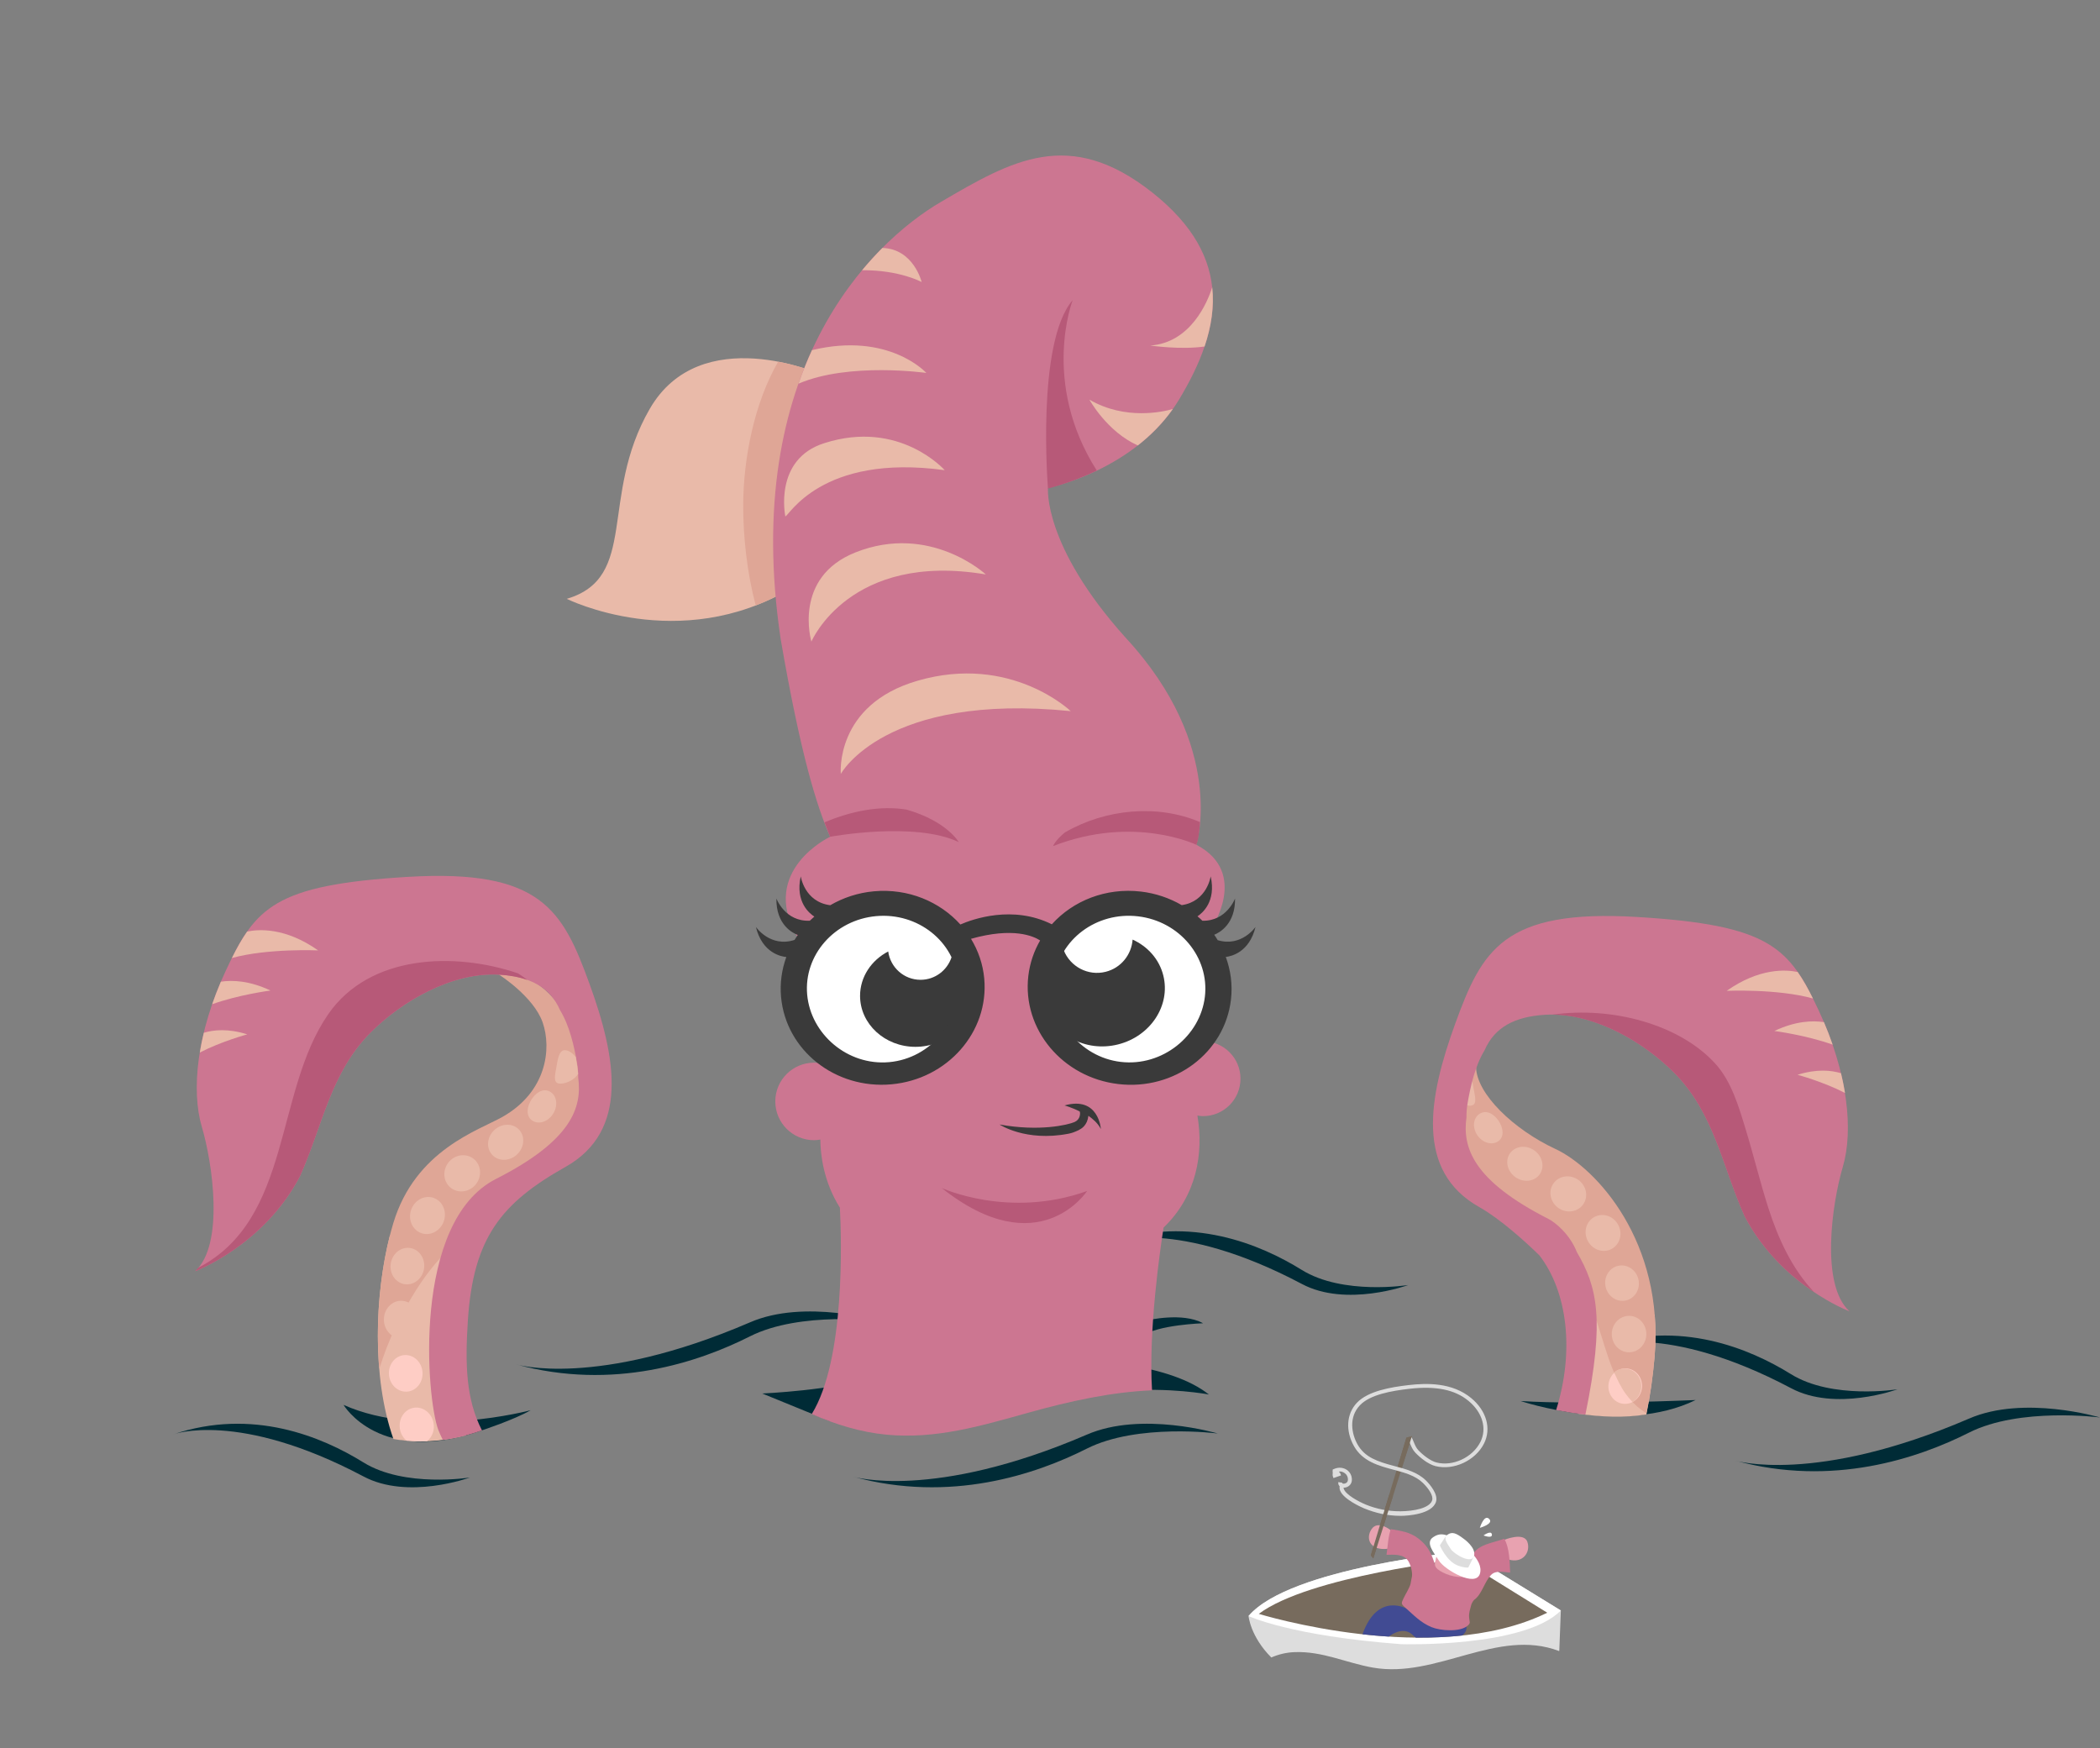 <?xml version="1.0" encoding="utf-8"?>
<!-- Generator: Adobe Illustrator 17.0.0, SVG Export Plug-In . SVG Version: 6.00 Build 0)  -->
<!DOCTYPE svg PUBLIC "-//W3C//DTD SVG 1.1//EN" "http://www.w3.org/Graphics/SVG/1.1/DTD/svg11.dtd">
<svg version="1.1" id="Layer_1" xmlns="http://www.w3.org/2000/svg" xmlns:xlink="http://www.w3.org/1999/xlink" x="0px" y="0px"
	 width="261.833px" height="218px" viewBox="0 0 261.833 218" enable-background="new 0 0 261.833 218" xml:space="preserve">
<rect x="0" y="0" width="261.833" height="218" fill="#808080" stroke="none"/>
<g id="Bg" display="none">
	<polygon display="inline" fill="#012B31" points="637,-358 574,-358 -6,-358 -6,234 314,234 314,342 637,342 637,-8 1213,-8 
		1213,-358 	"/>
</g>
<g id="_x31_">
</g>
<g id="_x32_">
</g>
<g id="_x33_">
</g>
<g id="_x34_">
	<polygon fill="#776B5D" points="171.228,194.312 176.041,179.062 175.354,179.25 170.916,193.938 	"/>
	<path fill="#E8A2B0" d="M187.541,192c0,0,2.458-1.021,2.896,0.25s-0.562,2.75-2.375,2.188S187.541,192,187.541,192z"/>
	<path fill="#E8A2B0" d="M173.395,190.792c0,0-1.583-1.292-2.375-0.146c-0.792,1.146-0.25,2.75,2.062,2.458L173.395,190.792z"/>
	<path fill="#DDDDDD" d="M161.437,205.995c3.491-0.124,6.377,1.337,9.726,1.928c7.964,1.406,15.497-4.985,23.217-2.068
		c0.019-0.011,0.036-0.021,0.036-0.021l0.193-5.031l-12.014-7.381c0,0-21.807,2.002-26.923,8.074c0,0,0.223,2.547,2.837,5.167
		C159.405,206.273,160.378,206.032,161.437,205.995z"/>
	<path fill="#FFFFFF" d="M194.609,200.803l-12.014-7.381c0,0-21.807,2.002-26.923,8.074c0,0,5.21,2.479,19.065,3.51
		C174.738,205.005,190.034,205.465,194.609,200.803z"/>
	<path fill="#002B36" d="M64.333,170.112c0,0,9.917,3.051,29.167-5.23c6.833-2.978,16.333-0.145,16.333-0.145
		s-10-1.307-16.333,1.889C87.166,169.822,76.499,173.454,64.333,170.112z"/>
	<path fill="#002B36" d="M199.583,167.85c0,0,8.064-3.051,23.718,5.23c5.557,2.978,13.282,0.145,13.282,0.145
		s-8.132,1.307-13.282-1.889C218.15,168.14,209.476,164.508,199.583,167.85z"/>
	<path fill="#002B36" d="M138.583,154.85c0,0,8.064-3.051,23.718,5.23c5.557,2.978,13.282,0.145,13.282,0.145
		s-8.132,1.307-13.282-1.889C157.15,155.14,148.476,151.508,138.583,154.85z"/>
	<path fill="#002B36" d="M143.068,164.622c0,0,4.384-1.044,6.932,0.369c0,0-5.688,0.184-7.583,1.597L143.068,164.622z"/>
	<path fill="#002B36" d="M103.478,177.188c0,0-4.938-2-8.438-3.438c0,0,9.438-0.438,13.062-2s33.25-5.312,42.625,2.125
		c0,0-4.812-0.938-11-0.438S103.478,177.188,103.478,177.188z"/>
	<path fill="#002B36" d="M189.604,174.688c0,0,12.75,4.312,21.812-0.125C211.416,174.562,197.478,175.188,189.604,174.688z"/>
	<path fill="#002B36" d="M60.091,178.342c0,0,4.075-1.342,6.075-2.509c0,0-13.667,3.667-23.333-0.667
		C42.833,175.167,47.349,182.851,60.091,178.342z"/>
	<path fill="#E9BAA9" d="M58.323,154.244c-3.231-0.204-6.465-0.323-9.704-0.22c-1.884,7.363-2.286,17.645,0.432,25.396
		c2.989,0.536,6.07,0.341,9.047-0.449C53.149,165.585,55.321,159.131,58.323,154.244z"/>
	<path fill="#DFA696" d="M62.219,121.524c0,0,4.322,2.726,5.447,5.976s0.5,8.625-5,11.75c-2.984,1.696-10.875,4.125-13.625,13.25
		c-1.512,5.017-2.299,11.767-1.749,18.18c0.558-1.789,1.219-3.543,2.047-5.228c2.037-4.148,4.829-8.792,8.801-11.362
		c0.114-0.074,0.224-0.087,0.327-0.076c0.352-0.563,0.713-1.108,1.074-1.639c3.75-5.5,14-9,14.5-14S69.844,120.274,62.219,121.524z"
		/>
	<path fill="#E9BAA9" d="M196.294,163.721c0.28,1.134,0.529,2.343,0.747,3.654c0.465,2.789,0.446,5.865-0.224,8.908
		c2.842,0.392,5.668,0.524,8.458,0.079c0.482-2.335,0.808-4.721,1.016-7.112c0.162-1.867,0.157-3.645,0.019-5.335
		C202.974,163.639,199.635,163.504,196.294,163.721z"/>
	<path fill="#DFA696" d="M184.541,148.625c3.986,2.315,6.743,4.635,8.707,7.664c0.112-0.021,0.234-0.009,0.361,0.072
		c7.122,4.562,5.07,15.843,11.673,19.853c0.485-2.35,0.811-4.692,1.009-6.964c1.25-14.375-7.25-23.625-12.375-26
		s-9.875-6.875-9.875-10.25s4.25-6.125,4.25-6.125C178.291,125.375,176.791,144.125,184.541,148.625z"/>
	<path fill="#E9BAA9" d="M102.333,46.667c0,0-15-6.667-21.333,4.333c-6.334,11-1.334,21-10.334,23.667c0,0,14,7,28-1.333
		S102.333,46.667,102.333,46.667z"/>
	<path fill="#DFA696" d="M102.333,46.667c0,0-2.221-0.982-5.311-1.569c-3.018,5.213-4.328,12.164-4.356,17.777
		c-0.021,4.119,0.5,8.625,1.556,12.61c1.471-0.566,2.957-1.266,4.444-2.152C112.666,65,102.333,46.667,102.333,46.667z"/>
	<path fill="#E9BAA9" d="M182.534,133.833c0.758-0.134,0.975,0.625,1.173,1.751s0.512,2.127-0.245,2.261
		c-0.758,0.134-2.389-0.51-2.588-1.636S181.777,133.967,182.534,133.833z"/>
	<path fill="#CC7691" d="M103.499,104.333c0,0-8.833,4.167-4.167,12.333c0.834,1.459,3.022,2.367,6.048,2.88l-0.267,14.607
		c-0.886-1.006-2.168-1.654-3.614-1.654c-2.669,0-4.833,2.164-4.833,4.833s2.164,4.833,4.833,4.833c0.268,0,0.526-0.037,0.783-0.079
		c0.014,1.779,0.354,5.188,2.438,8.487c0.199,3.855,0.68,18.978-3.51,25.741c2.978,1.293,6.083,2.262,9.319,2.568
		c6.172,0.583,11.762-1.086,17.637-2.725c5.215-1.454,10.373-2.595,15.475-2.804c-0.473-7.485,1.044-17.803,1.435-20.29
		c4.12-3.954,5.024-9.259,4.218-13.969c0.232,0.035,0.464,0.071,0.706,0.071c2.577,0,4.667-2.089,4.667-4.667
		s-2.089-4.667-4.667-4.667c-1.447,0-2.725,0.673-3.581,1.707c0.111-4.139,0.248-11.117,0.321-14.949
		c2.649-0.45,4.259-0.758,4.259-0.758s4.833-7-1.833-10.5c0,0,3.833-12.167-8.833-25.833c-10.334-11.498-9.667-18.665-9.667-18.665
		s11-2.167,16.333-11c5.334-8.833,7-17.666-3.333-25.833s-17.5-4-26.333,1.167s-25,21-20,54.5
		C99.833,94.167,101.833,100.5,103.499,104.333z"/>
	<path fill="#CC7691" d="M184.431,150.5c2.608,1.467,5.727,4.289,7.497,6.018c3.523,4.548,4.393,11.965,2.09,19.303
		c1.22,0.226,2.437,0.419,3.652,0.563c2.446-11.904,1.469-15.934-1.063-20.268c-0.898-2.294-2.778-3.745-3.51-4.117
		c-9.392-4.771-10.781-8.874-10.255-12.669c-0.006-0.557,0.029-1.137,0.137-1.763c0.366-2.118,0.923-4.649,2.126-6.623
		c1.242-2.853,3.744-4.201,7.606-4.421c5.8-0.33,12.058,3.242,16.023,7.224c5.01,5.031,6.013,11.717,8.795,17.912
		c4.536,8.655,13.068,11.84,13.068,11.84c-3.667-3.333-2.167-13.5-0.833-18s0.667-11.667-3-19.5s-6-10.667-22.667-11.667
		s-19.333,4.167-22.667,13.333C178.098,136.833,176.431,146,184.431,150.5z"/>
	<path fill="#CC7691" d="M37.401,146.66c2.781-6.196,3.784-12.881,8.795-17.912c3.965-3.981,10.224-7.554,16.023-7.224
		c3.861,0.22,6.364,1.568,7.606,4.421c1.203,1.975,1.761,4.506,2.126,6.623c0.108,0.626,0.143,1.206,0.137,1.763
		c0.527,3.795-0.863,7.899-10.255,12.669c-10.5,5.333-8.667,27.5-7.167,31.333c0.111,0.283,0.295,0.695,0.548,1.206
		c1.65-0.215,3.284-0.623,4.877-1.197c-1.996-3.886-2.11-8.224-1.758-13.675C58.999,154.333,62.499,150,70.499,145.5
		s6.333-13.667,3-22.833c-3.333-9.167-6-14.333-22.667-13.333s-19,3.833-22.667,11.667c-3.667,7.833-4.333,15-3,19.5
		s2.833,14.667-0.833,18C24.333,158.5,32.865,155.315,37.401,146.66z"/>
	
		<ellipse transform="matrix(-0.996 0.09 -0.09 -0.996 230.718 235.935)" fill="#FFFFFF" cx="110.04" cy="123.169" rx="11.467" ry="10.895"/>
	
		<ellipse transform="matrix(-0.993 -0.116 0.116 -0.993 266.667 261.866)" fill="#FFFFFF" cx="140.96" cy="123.167" rx="11.342" ry="10.775"/>
	<path fill="#3A3A3A" d="M118.641,119.351c-0.537,1.631-2.055,2.816-3.866,2.816c-2.068,0-3.759-1.541-4.032-3.534
		c-2.093,1.092-3.508,3.159-3.508,5.533c0,3.512,3.091,6.359,6.904,6.359s6.904-2.847,6.904-6.359
		C121.043,122.24,120.11,120.517,118.641,119.351z"/>
	<path fill="#3A3A3A" d="M141.217,117.152c-0.14,1.877-1.44,3.539-3.366,4.019c-2.2,0.547-4.406-0.644-5.224-2.692
		c-1.937,1.716-2.895,4.288-2.267,6.813c0.93,3.735,4.971,5.946,9.026,4.936c4.056-1.009,6.59-4.856,5.66-8.591
		C144.537,119.589,143.088,118.004,141.217,117.152z"/>
	<path fill="#3A3A3A" d="M156.539,115.583c0,0-1.756,2.539-4.715,1.641c-0.138-0.228-0.277-0.454-0.43-0.673
		c0.702-0.286,2.641-1.364,2.594-4.527c0,0-1.042,2.85-4.072,2.778c-0.195-0.192-0.403-0.372-0.611-0.551
		c0.599-0.393,2.351-1.837,1.645-4.982c0,0-0.452,3.137-3.61,3.587c-1.512-0.874-3.229-1.473-5.091-1.691
		c-4.367-0.51-8.462,1.146-11.105,4.081c-4.878-2.43-9.866-0.645-11.402,0.025c-2.573-2.858-6.516-4.524-10.778-4.139
		c-1.997,0.18-3.838,0.802-5.447,1.736c-3.221-0.413-3.677-3.599-3.677-3.599c-0.727,3.237,1.151,4.673,1.695,5.015
		c-0.193,0.168-0.383,0.338-0.565,0.516c-3.105,0.137-4.169-2.776-4.169-2.776c-0.049,3.283,2.037,4.317,2.664,4.554
		c-0.14,0.202-0.274,0.408-0.401,0.617c-3.021,0.988-4.815-1.612-4.815-1.612c0.805,3.293,3.215,3.694,3.791,3.743
		c-0.565,1.558-0.814,3.244-0.656,4.985c0.601,6.646,6.759,11.521,13.755,10.888c6.996-0.632,12.18-6.533,11.579-13.178
		c-0.164-1.815-0.754-3.49-1.651-4.964c5.249-1.484,7.797-0.334,8.618,0.205c-0.767,1.33-1.284,2.821-1.472,4.428
		c-0.775,6.628,4.253,12.662,11.23,13.477c6.977,0.816,13.26-3.896,14.035-10.524c0.217-1.858-0.035-3.664-0.645-5.326
		C153.522,119.239,155.767,118.743,156.539,115.583z M110.868,132.433c-5.188,0.469-9.782-3.487-10.227-8.416
		c-0.446-4.929,3.413-9.321,8.602-9.79s9.772,3.159,10.218,8.089C119.906,127.245,116.057,131.964,110.868,132.433z
		 M150.229,124.264c-0.575,4.916-5.309,8.745-10.484,8.14c-5.174-0.605-8.859-5.418-8.284-10.334s5.252-8.423,10.426-7.818
		S150.804,119.348,150.229,124.264z"/>
	<path fill="#B75978" d="M117.416,148.125c0,0,8.375,3.875,18.125,0.375C135.541,148.5,129.541,157.75,117.416,148.125z"/>
	<path fill="#B75978" d="M113.036,100.947c-3.334-0.538-6.912,0.182-10.234,1.589l0.697,1.797c0,0,10.542-1.958,16.042,0.667
		C119.541,105,118.039,102.374,113.036,100.947z"/>
	<path fill="#B75978" d="M132.783,103.788c-1.157,0.92-1.492,1.712-1.492,1.712c10.062-3.938,17.875-0.167,17.875-0.167
		c0.262-0.585,0.389-1.883,0.449-2.834C144.343,100.25,137.851,100.845,132.783,103.788z"/>
	<path fill="#B75978" d="M40.936,126.439c-6.749,9.731-4.492,25.542-16.222,31.634c-0.125,0.145-0.242,0.3-0.381,0.426
		c0,0,8.532-3.185,13.068-11.84c2.781-6.196,3.784-12.881,8.795-17.912c3.965-3.981,10.224-7.554,16.023-7.224
		c1.348,0.077,2.521,0.301,3.542,0.669c-0.364-0.293-0.753-0.565-1.163-0.821c-0.014-0.005-0.025-0.011-0.039-0.015
		C56.741,118.699,46.118,118.969,40.936,126.439z"/>
	<path fill="#B75978" d="M213.86,132.611c-4.453-4.886-12.859-7.159-20.303-6.1c5.555,0.038,11.404,3.448,15.177,7.237
		c5.01,5.031,6.013,11.717,8.795,17.912c2.391,4.562,5.885,7.592,8.661,9.449c-2.723-2.863-4.461-6.608-5.705-10.485
		c-1.038-3.236-1.829-6.542-2.823-9.791C216.797,138.003,215.9,134.849,213.86,132.611z"/>
	<path fill="#E9BAA9" d="M133.499,88.667c0,0-7.458-7.167-19.083-3.792c-10.375,3-9.583,11.625-9.583,11.625
		S110.333,86.333,133.499,88.667z"/>
	<path fill="#E9BAA9" d="M122.916,71.625c0,0-6.949-6.441-16.25-2.75C98.791,72,101.166,80,101.166,80S105.916,68.75,122.916,71.625
		z"/>
	<path fill="#E9BAA9" d="M117.791,58.625c0,0-5.625-6.375-15-3.375c-6.375,2-4.875,9.125-4.875,9.125
		C98.291,64.5,102.291,56.5,117.791,58.625z"/>
	<path fill="#E9BAA9" d="M115.499,46.5c0,0-4.664-5.165-14.258-2.842c-0.606,1.318-1.167,2.715-1.683,4.181
		C105.865,45.127,115.499,46.5,115.499,46.5z"/>
	<path fill="#E9BAA9" d="M114.916,35.167c0,0-1.002-4.14-4.899-4.251c-0.844,0.847-1.69,1.773-2.526,2.777
		C112.166,33.653,114.916,35.167,114.916,35.167z"/>
	<path fill="#E9BAA9" d="M143.416,43.083c0,0,3.793,0.557,6.771,0.12c0.838-2.479,1.218-4.945,0.954-7.383
		C150.54,37.737,148.414,42.741,143.416,43.083z"/>
	<path fill="#E9BAA9" d="M135.833,49.833c0,0,2.178,3.982,6.029,5.708c1.576-1.233,3.089-2.732,4.368-4.542
		C145.072,51.332,140.328,52.444,135.833,49.833z"/>
	<path fill="#B75978" d="M130.666,60.917c0,0-1.5-18.229,3.083-23.5c0,0-4,10.25,3,21.25
		C136.749,58.667,134.208,59.958,130.666,60.917z"/>
	<path fill="#E9BAA9" d="M39.666,118.5c-4.088-2.88-7.413-2.652-8.852-2.346c-0.68,0.968-1.289,2.063-1.904,3.3
		C33.355,118.219,39.666,118.5,39.666,118.5z"/>
	<path fill="#E9BAA9" d="M27.539,122.403c-0.406,0.949-0.766,1.886-1.085,2.808c3.358-1.202,7.271-1.706,7.271-1.706
		C31.105,122.267,28.992,122.183,27.539,122.403z"/>
	<path fill="#E9BAA9" d="M25.411,128.773c-0.203,0.841-0.369,1.663-0.499,2.463c2.694-1.395,5.919-2.267,5.919-2.267
		C28.43,128.211,26.614,128.406,25.411,128.773z"/>
	<path fill="#E9BAA9" d="M215.287,123.542c4.088-2.88,7.413-2.652,8.852-2.346c0.68,0.968,1.289,2.063,1.904,3.3
		C221.598,123.261,215.287,123.542,215.287,123.542z"/>
	<path fill="#E9BAA9" d="M227.414,127.445c0.406,0.949,0.766,1.886,1.085,2.808c-3.358-1.202-7.271-1.706-7.271-1.706
		C223.848,127.309,225.961,127.225,227.414,127.445z"/>
	<path fill="#E9BAA9" d="M229.542,133.815c0.203,0.841,0.369,1.663,0.499,2.463c-2.694-1.395-5.919-2.267-5.919-2.267
		C226.523,133.253,228.339,133.448,229.542,133.815z"/>
	<path fill="#3A3A3A" d="M132.728,137.833c0,0,0.896,0.242,1.896,0.75l0.042,0.208c0,0.692-0.414,0.986-0.698,1.114
		c-0.856,0.364-4.397,1.202-9.344,0.303c0,0,3.245,2.182,8.589,1.151c0,0,0.457-0.078,0.887-0.273
		c0.242-0.096,0.473-0.207,0.682-0.348c0.111-0.066,0.218-0.157,0.322-0.261c0.024-0.029,0.055-0.051,0.079-0.082l-0.003-0.002
		c0.246-0.275,0.452-0.666,0.527-1.269c0.573,0.419,1.143,0.876,1.552,1.646C137.26,140.771,136.999,136.625,132.728,137.833z"/>
	
		<ellipse transform="matrix(-0.124 0.992 -0.992 -0.124 399.221 -6.666)" fill="#FECDC5" cx="202.552" cy="172.851" rx="2.215" ry="2.098"/>
	<path fill="#E9BAA9" d="M202.82,170.663c-0.603-0.076-1.141,0.061-1.576,0.447c0.433,0.935,0.857,1.876,1.472,2.708
		c0.256,0.346,0.544,0.691,0.84,0.995c0.559-0.337,0.98-0.97,1.07-1.692C204.778,171.907,203.97,170.807,202.82,170.663z"/>
	
		<ellipse transform="matrix(-0.01 1 -1 -0.01 371.476 -35.119)" fill="#E9BAA9" cx="203.122" cy="166.33" rx="2.274" ry="2.154"/>
	
		<ellipse transform="matrix(0.22 0.976 -0.976 0.22 313.784 -72.674)" fill="#E9BAA9" cx="202.342" cy="159.898" rx="2.213" ry="2.096"/>
	
		<ellipse transform="matrix(0.48 0.877 -0.877 0.48 238.821 -95.332)" fill="#E9BAA9" cx="199.824" cy="153.782" rx="2.265" ry="2.146"/>
	
		<ellipse transform="matrix(0.819 0.575 -0.575 0.819 120.909 -85.339)" fill="#E9BAA9" cx="195.518" cy="148.691" rx="2.266" ry="2.146"/>
	
		<ellipse transform="matrix(0.819 0.575 -0.575 0.819 117.771 -82.907)" fill="#E9BAA9" cx="190.101" cy="144.94" rx="2.266" ry="2.04"/>
	<path fill="#E9BAA9" d="M184.41,138.921c0.764-0.548,1.714-0.183,2.381,0.746s0.797,2.069,0.033,2.618
		c-0.764,0.548-1.924,0.24-2.591-0.689S183.646,139.469,184.41,138.921z"/>
	<path fill="#E9BAA9" d="M71.809,131.966c-0.009-0.047-0.002-0.089,0-0.132c-0.347-0.467-0.823-0.806-1.211-0.876
		c-0.758-0.138-0.975,0.645-1.173,1.807c-0.199,1.162-0.512,2.195,0.245,2.333c0.649,0.118,1.933-0.356,2.415-1.223
		C72.016,133.236,71.933,132.599,71.809,131.966z"/>
	<path fill="#FECDC5" d="M50.702,179.637c0.841,0.076,1.687,0.1,2.532,0.069c0.667-0.52,1.011-1.446,0.802-2.382
		c-0.278-1.248-1.432-2.04-2.577-1.768c-1.146,0.272-1.849,1.504-1.571,2.752C50.012,178.861,50.312,179.316,50.702,179.637z"/>
	<path fill="#FECDC5" d="M50.313,168.969c-1.15,0.148-1.959,1.284-1.807,2.537s1.207,2.148,2.357,1.999
		c1.15-0.148,1.959-1.284,1.807-2.537C52.518,169.716,51.463,168.821,50.313,168.969z"/>
	
		<ellipse transform="matrix(0.01 1 -1 0.01 214 112.876)" fill="#E9BAA9" cx="50.012" cy="164.481" rx="2.346" ry="2.154"/>
	<path fill="#E9BAA9" d="M51.283,155.636c-1.129-0.263-2.263,0.521-2.532,1.751c-0.269,1.23,0.428,2.441,1.557,2.704
		c1.129,0.263,2.263-0.521,2.532-1.751C53.11,157.109,52.412,155.899,51.283,155.636z"/>
	<path fill="#E9BAA9" d="M54.387,149.506c-1.04-0.587-2.369-0.145-2.97,0.988c-0.601,1.133-0.244,2.527,0.795,3.114
		s2.369,0.145,2.97-0.988C55.783,151.487,55.427,150.093,54.387,149.506z"/>
	<path fill="#E9BAA9" d="M59.484,144.952c-0.681-1.001-2.063-1.212-3.088-0.47c-1.024,0.742-1.303,2.155-0.622,3.157
		c0.681,1.001,2.063,1.212,3.088,0.47S60.165,145.954,59.484,144.952z"/>
	<path fill="#E9BAA9" d="M64.901,141.082c-0.647-0.952-2.003-1.122-3.027-0.38c-1.024,0.742-1.33,2.115-0.683,3.067
		c0.647,0.952,2.003,1.122,3.027,0.38C65.243,143.407,65.548,142.034,64.901,141.082z"/>
	<path fill="#E9BAA9" d="M68.722,136.209c-0.764-0.566-1.714-0.189-2.381,0.77s-0.797,2.136-0.033,2.702s1.924,0.248,2.591-0.711
		C69.566,138.011,69.487,136.775,68.722,136.209z"/>
	<path fill="#002B36" d="M106.333,184.112c0,0,9.917,3.051,29.167-5.23c6.833-2.978,16.333-0.145,16.333-0.145
		s-10-1.307-16.333,1.889C129.166,183.822,118.499,187.454,106.333,184.112z"/>
	<path fill="#002B36" d="M21.583,178.85c0,0,8.064-3.051,23.718,5.23c5.557,2.978,13.282,0.145,13.282,0.145
		s-8.132,1.307-13.282-1.889C40.15,179.14,31.476,175.508,21.583,178.85z"/>
	<path fill="#002B36" d="M216.333,182.112c0,0,9.917,3.051,29.167-5.23c6.833-2.978,16.333-0.145,16.333-0.145
		s-10-1.307-16.333,1.889C239.166,181.822,228.499,185.454,216.333,182.112z"/>
	<path fill="#776B5D" d="M156.949,201.225c0,0,21.848,6.767,35.967-0.142l-10.75-6.667
		C182.166,194.417,163.249,196.5,156.949,201.225z"/>
	<g>
		<path fill="#414B93" d="M176.228,203.938c0.087,0.091,0.191,0.173,0.308,0.248c1.902,0.019,3.84-0.059,5.766-0.262
			c0.437-0.338,0.654-0.772,0.489-1.299c-0.688-2.188-7.312-2-7.312-2s-3.697-2.229-5.6,3.146c1.06,0.118,2.158,0.215,3.281,0.287
			C173.761,203.603,175.138,202.799,176.228,203.938z"/>
	</g>
	<path fill="#CC7691" d="M182.62,196.465c0.458-1.274,0.683-2.832,1.94-3.556c0.893-0.514,2.054-0.694,2.99-1.053
		c0.648,1.059,0.696,2.965,0.737,4.223c-0.756-0.054-1.761-0.309-2.341,0.258c-0.862,0.843-1.167,2.479-2.168,3.159
		c0,0-0.27,0.328-0.34,0.607c-0.139,0.553-0.306,0.969-0.268,1.543c0.039,0.588,0.234,0.691-0.161,1.038
		c-0.966,0.849-3.423,0.646-4.511,0.199c-1.385-0.568-2.213-1.493-3.318-2.465c-0.512-0.45-0.469-0.536-0.19-1.119
		c0.271-0.567,0.702-1.221,0.877-1.799l0.125-0.684c0.203-0.583-0.072-1.626-0.383-2.145c-0.569-0.95-1.824-0.824-2.738-0.81
		c0.16-1.018,0.19-2.228,0.543-3.2c1.281,0.228,2.365,0.345,3.449,1.181c1.015,0.783,1.51,1.616,1.911,2.815
		C178.775,194.655,179.043,196.697,182.62,196.465z"/>
	<path fill="#E8A2B0" d="M178.984,194.596c0,0-0.333,0.565,0.266,1.064s2.161,1.197,3.658,0.898l0.565-2.527
		C183.473,194.031,179.383,191.371,178.984,194.596z"/>
	<path fill="#FFFFFF" d="M182.24,192.546c0,0,2.813,1.901,2.282,3.668s-4.378-0.491-5.082-1.581s-1.752-2.299-0.75-2.97
		C179.693,190.99,180.52,191.275,182.24,192.546z"/>
	<path fill="#DDDDDD" d="M180.233,191.588l-0.708,1.095c0,0,0.806,1.945,2.201,2.502c0.918,0.341,1.343,0.26,1.343,0.26l0.711-1.423
		C183.779,194.022,181.218,190.967,180.233,191.588z"/>
	<path fill="#FFFFFF" d="M182.496,191.862c0,0,1.602,1.108,1.283,2.16c-0.319,1.053-2.511-0.258-2.907-0.9s-0.989-1.351-0.408-1.758
		C181.044,190.958,181.517,191.12,182.496,191.862z"/>
	<path fill="#DDDDDD" d="M174.542,189c-1.523,0-3.062-0.353-4.456-0.927c-0.264-0.109-2.589-1.119-3.005-2.237
		c-0.104-0.278-0.086-0.554,0.051-0.799l0.443,0.211c-0.073,0.129-0.08,0.258-0.022,0.413c0.262,0.703,1.779,1.542,2.734,1.937
		c1.351,0.556,2.841,0.847,4.32,0.837c1.627-0.011,3.639-0.375,3.954-1.364c0.186-0.583-0.46-1.492-1.127-2.149
		c-0.963-0.949-2.339-1.314-3.67-1.666c-1.837-0.488-3.854-1.022-4.938-2.928c-1.089-1.915-0.952-4.041,0.349-5.417
		c1.383-1.464,4.195-1.953,6.491-2.215c2.188-0.248,5.376-0.352,7.769,1.627c1.91,1.58,2.536,3.806,1.594,5.67
		c-1.076,2.131-3.799,3.388-6.065,2.805c-0.89-0.229-1.899-1.041-2.492-1.666c-0.334-0.351-0.505-0.766-0.67-1.167
		c-0.093-0.224-0.18-0.436-0.291-0.621l0.438-0.228c0.127,0.215,0.226,0.452,0.32,0.682c0.148,0.362,0.304,0.736,0.576,1.024
		c0.592,0.623,1.518,1.337,2.252,1.526c2.049,0.527,4.503-0.618,5.481-2.552c0.844-1.672,0.266-3.681-1.475-5.12
		c-1.706-1.411-4.052-1.891-7.376-1.514c-2.208,0.252-4.905,0.715-6.177,2.061c-1.411,1.493-1.034,3.566-0.282,4.888
		c0.913,1.605,2.474,2.124,4.577,2.682c1.452,0.385,2.896,0.767,3.953,1.81c0.474,0.468,1.545,1.706,1.242,2.653
		c-0.493,1.552-3.515,1.748-4.429,1.748C174.588,189,174.565,189,174.542,189z"/>
	<path fill="#776B5D" d="M174.826,182.912l1.215-3.849l-0.688,0.188l-1.058,3.502C174.471,182.806,174.648,182.86,174.826,182.912z"
		/>
	<path fill="#776B5D" d="M173.198,186.384l-2.282,7.553l0.312,0.375l2.463-7.806C173.526,186.47,173.361,186.429,173.198,186.384z"
		/>
	<path fill="#DDDDDD" d="M167.889,185.434c-0.292,0.102-0.605,0.075-0.811-0.078c-0.174-0.13-0.252-0.335-0.213-0.562l0.492,0.082
		c-0.009,0.057,0.008,0.069,0.02,0.079c0.071,0.053,0.25,0.06,0.411-0.02c0.124-0.06,0.271-0.184,0.276-0.431
		c0.008-0.345-0.133-0.637-0.398-0.822c-0.229-0.16-0.437-0.245-0.722-0.194c0.031,0.088,0.143,0.148,0.173,0.235l0.085,0.241
		l-0.944,0.329l-0.082-0.234c-0.062-0.178,0.029-0.408-0.024-0.589l0.015-0.247l0.252-0.097c0.501-0.204,1.087-0.146,1.515,0.152
		c0.4,0.28,0.633,0.729,0.621,1.239c-0.008,0.384-0.207,0.7-0.552,0.868C167.965,185.405,167.93,185.42,167.889,185.434z"/>
	<path fill="#FFFFFF" d="M184.51,190.5c0,0,0.533-1.744,1.163-1.114C186.29,190.003,184.51,190.5,184.51,190.5z"/>
	<path fill="#FFFFFF" d="M184.969,191.446c0,0,0.964-0.699,1.044-0.122C186.092,191.888,184.969,191.446,184.969,191.446z"/>
</g>
<g id="_x35__1_">
</g>
<g id="_x36_">
</g>
<g id="_x37_">
</g>
</svg>
